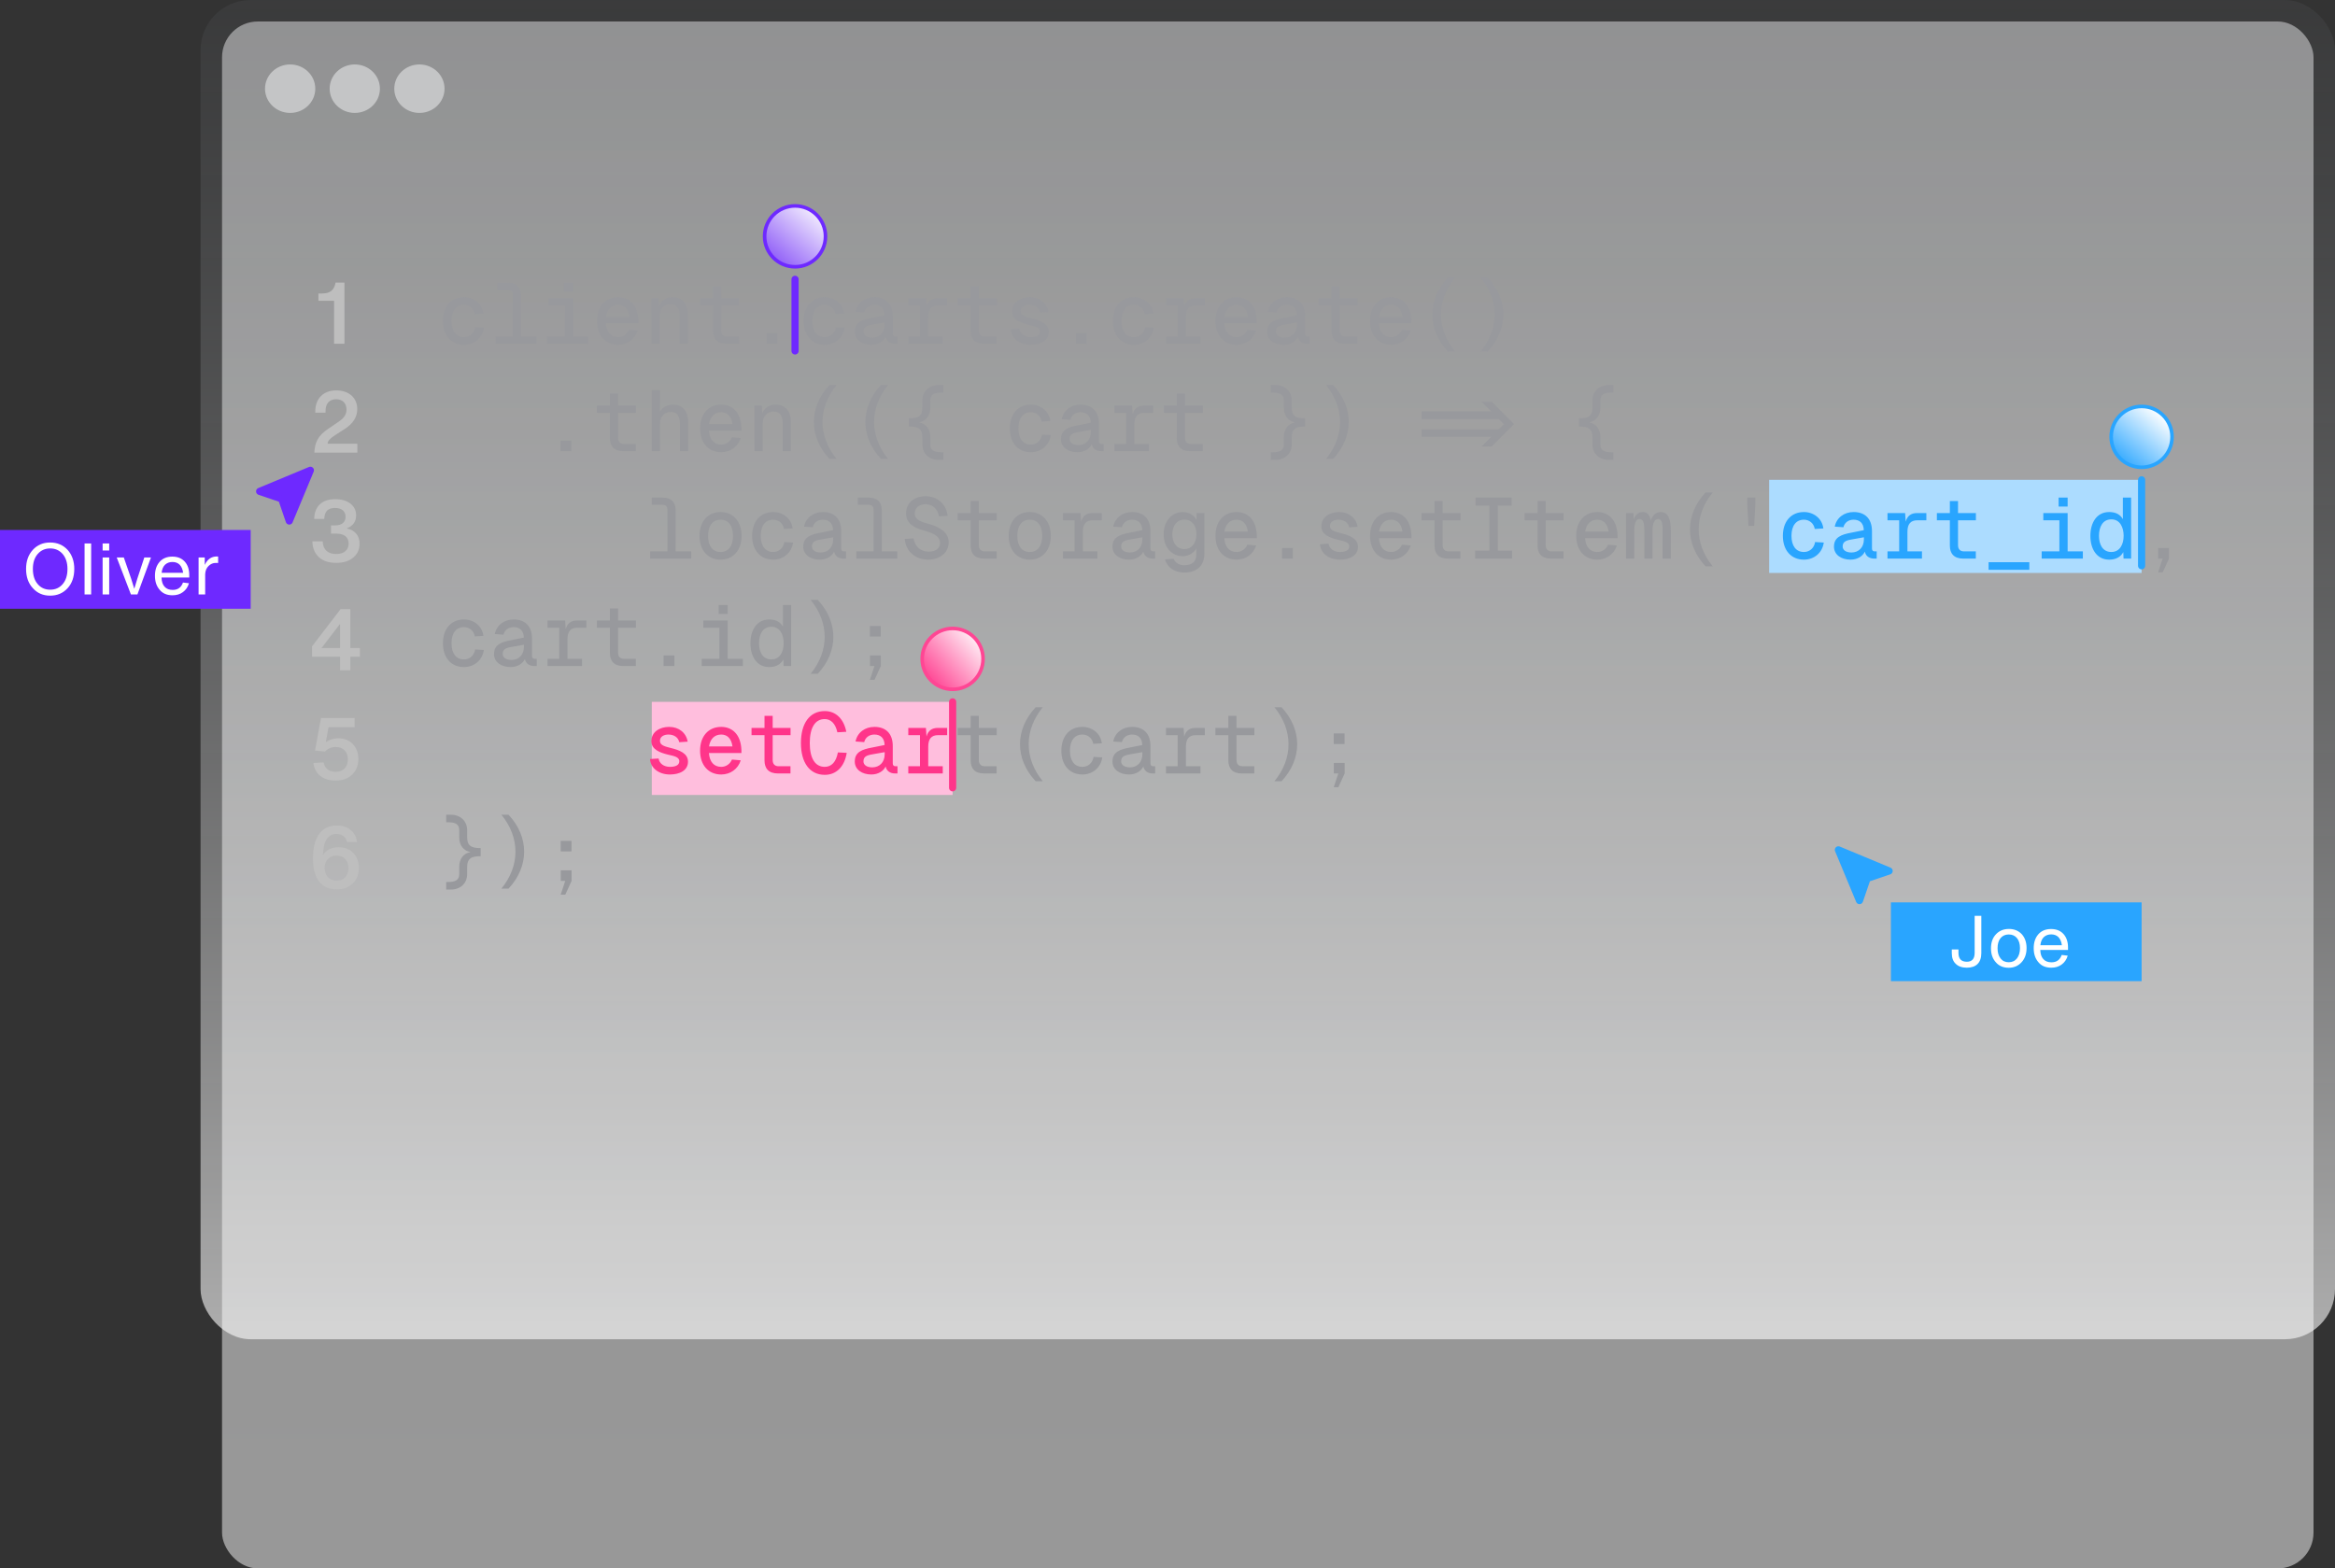 <svg width="326" height="219" viewBox="0 0 326 219" fill="none" xmlns="http://www.w3.org/2000/svg">
<rect x="0" y="0" width="326" height="219" fill="#333333" stroke="none"/>
<rect x="28" width="298" height="187" rx="7" fill="url(#paint0_linear_257_984)" fill-opacity="0.6"/>
<rect x="31" y="3" width="292" height="216" rx="5" fill="url(#paint1_linear_257_984)" fill-opacity="0.5"/>
<rect x="247" y="67" width="52" height="13" fill="#ACDCFF"/>
<rect x="91" y="98" width="42" height="13" fill="#FFBEDD"/>
<path d="M66.289 43.86C66.157 43.056 65.509 42.564 64.777 42.564C63.673 42.564 63.037 43.416 63.037 44.82C63.037 46.224 63.673 47.076 64.777 47.076C65.545 47.076 66.193 46.56 66.337 45.684L67.549 45.756C67.345 47.22 66.169 48.144 64.777 48.144C62.989 48.144 61.837 46.836 61.837 44.82C61.837 42.804 62.989 41.496 64.777 41.496C66.121 41.496 67.321 42.384 67.489 43.788L66.289 43.86ZM69.188 46.992H71.6V41.22C71.6 40.716 71.384 40.488 70.904 40.488H69.404V39.48H70.904C72.092 39.48 72.74 40.092 72.74 41.22V46.992H74.912V48H69.188V46.992ZM80.007 41.64V46.992H82.131V48H76.383V46.992H78.855V42.648H76.611V41.64H80.007ZM78.747 40.728V39.48H80.007V40.728H78.747ZM83.351 44.82C83.351 42.804 84.515 41.496 86.303 41.496C87.743 41.496 89.027 42.444 89.123 44.712V45.144H84.587C84.671 46.368 85.283 47.076 86.303 47.076C86.951 47.076 87.527 46.704 87.803 46.056L89.027 46.164C88.655 47.376 87.575 48.144 86.303 48.144C84.515 48.144 83.351 46.836 83.351 44.82ZM84.599 44.22H87.875C87.707 43.008 87.047 42.564 86.303 42.564C85.367 42.564 84.767 43.176 84.599 44.22ZM90.942 41.64H91.986L92.022 42.72C92.358 41.892 93.066 41.496 93.918 41.496C95.334 41.496 96.03 42.54 96.03 43.908V48H94.89V44.208C94.89 43.068 94.518 42.468 93.63 42.468C92.694 42.468 92.094 43.068 92.094 44.208V48H90.942V41.64ZM99.541 39.96H100.681V41.64H103.177V42.648H100.681V46.128C100.681 46.668 100.969 46.992 101.509 46.992H103.165V48H101.437C100.105 48 99.541 47.292 99.541 46.176V42.648H97.729V41.64H99.541V39.96ZM107.037 46.524H108.549V48H107.037V46.524ZM116.656 43.86C116.524 43.056 115.876 42.564 115.144 42.564C114.04 42.564 113.404 43.416 113.404 44.82C113.404 46.224 114.04 47.076 115.144 47.076C115.912 47.076 116.56 46.56 116.704 45.684L117.916 45.756C117.712 47.22 116.536 48.144 115.144 48.144C113.356 48.144 112.204 46.836 112.204 44.82C112.204 42.804 113.356 41.496 115.144 41.496C116.488 41.496 117.688 42.384 117.856 43.788L116.656 43.86ZM119.447 43.536C119.687 42.3 120.743 41.496 122.087 41.496C123.635 41.496 124.643 42.396 124.643 44.16V46.572C124.643 46.86 124.763 46.992 125.039 46.992H125.303V48H124.979C124.211 48 123.755 47.592 123.647 47.016C123.395 47.616 122.651 48.144 121.655 48.144C120.371 48.144 119.339 47.472 119.339 46.332C119.339 45.024 120.323 44.64 121.775 44.376L123.503 44.028C123.479 43.044 122.927 42.564 122.075 42.564C121.343 42.564 120.803 42.996 120.659 43.62L119.447 43.536ZM120.551 46.308C120.551 46.764 120.947 47.148 121.799 47.148C122.771 47.136 123.515 46.464 123.515 45.312V45.024L122.147 45.264C121.247 45.42 120.539 45.504 120.551 46.308ZM129.271 41.64L129.355 42.84C129.583 42.024 130.099 41.64 130.939 41.64H132.235V42.648H130.975C130.027 42.648 129.595 43.188 129.595 44.244V46.992H131.623V48H126.811V46.992H128.443V42.648H126.811V41.64H129.271ZM135.518 39.96H136.658V41.64H139.154V42.648H136.658V46.128C136.658 46.668 136.946 46.992 137.486 46.992H139.142V48H137.414C136.082 48 135.518 47.292 135.518 46.176V42.648H133.706V41.64H135.518V39.96ZM145.197 43.632C145.065 42.948 144.441 42.564 143.685 42.564C143.061 42.564 142.485 42.864 142.509 43.464C142.509 44.088 143.265 44.244 143.997 44.436C145.221 44.736 146.421 45.18 146.421 46.356C146.421 47.604 145.221 48.144 143.901 48.144C142.413 48.144 141.201 47.304 141.117 45.984L142.317 45.912C142.425 46.632 143.073 47.076 143.901 47.076C144.549 47.076 145.209 46.908 145.209 46.296C145.209 45.672 144.393 45.552 143.685 45.384C142.473 45.096 141.309 44.64 141.309 43.5C141.297 42.228 142.449 41.496 143.793 41.496C145.125 41.496 146.169 42.3 146.373 43.56L145.197 43.632ZM150.209 46.524H151.721V48H150.209V46.524ZM159.828 43.86C159.696 43.056 159.048 42.564 158.316 42.564C157.212 42.564 156.576 43.416 156.576 44.82C156.576 46.224 157.212 47.076 158.316 47.076C159.084 47.076 159.732 46.56 159.876 45.684L161.088 45.756C160.884 47.22 159.708 48.144 158.316 48.144C156.528 48.144 155.376 46.836 155.376 44.82C155.376 42.804 156.528 41.496 158.316 41.496C159.66 41.496 160.86 42.384 161.028 43.788L159.828 43.86ZM165.247 41.64L165.331 42.84C165.559 42.024 166.075 41.64 166.915 41.64H168.211V42.648H166.951C166.003 42.648 165.571 43.188 165.571 44.244V46.992H167.599V48H162.787V46.992H164.419V42.648H162.787V41.64H165.247ZM169.695 44.82C169.695 42.804 170.859 41.496 172.647 41.496C174.087 41.496 175.371 42.444 175.467 44.712V45.144H170.931C171.015 46.368 171.627 47.076 172.647 47.076C173.295 47.076 173.871 46.704 174.147 46.056L175.371 46.164C174.999 47.376 173.919 48.144 172.647 48.144C170.859 48.144 169.695 46.836 169.695 44.82ZM170.943 44.22H174.219C174.051 43.008 173.391 42.564 172.647 42.564C171.711 42.564 171.111 43.176 170.943 44.22ZM177.01 43.536C177.25 42.3 178.306 41.496 179.65 41.496C181.198 41.496 182.206 42.396 182.206 44.16V46.572C182.206 46.86 182.326 46.992 182.602 46.992H182.866V48H182.542C181.774 48 181.318 47.592 181.21 47.016C180.958 47.616 180.214 48.144 179.218 48.144C177.934 48.144 176.902 47.472 176.902 46.332C176.902 45.024 177.886 44.64 179.338 44.376L181.066 44.028C181.042 43.044 180.49 42.564 179.638 42.564C178.906 42.564 178.366 42.996 178.222 43.62L177.01 43.536ZM178.114 46.308C178.114 46.764 178.51 47.148 179.362 47.148C180.334 47.136 181.078 46.464 181.078 45.312V45.024L179.71 45.264C178.81 45.42 178.102 45.504 178.114 46.308ZM185.885 39.96H187.025V41.64H189.521V42.648H187.025V46.128C187.025 46.668 187.313 46.992 187.853 46.992H189.509V48H187.781C186.449 48 185.885 47.292 185.885 46.176V42.648H184.073V41.64H185.885V39.96ZM191.28 44.82C191.28 42.804 192.444 41.496 194.232 41.496C195.672 41.496 196.956 42.444 197.052 44.712V45.144H192.516C192.6 46.368 193.212 47.076 194.232 47.076C194.88 47.076 195.456 46.704 195.732 46.056L196.956 46.164C196.584 47.376 195.504 48.144 194.232 48.144C192.444 48.144 191.28 46.836 191.28 44.82ZM192.528 44.22H195.804C195.636 43.008 194.976 42.564 194.232 42.564C193.296 42.564 192.696 43.176 192.528 44.22ZM203.144 38.76C200.528 41.964 200.528 45.876 203.144 49.08H202.148C199.244 45.972 199.244 41.868 202.148 38.76H203.144ZM207.711 38.76C210.615 41.868 210.615 45.972 207.711 49.08H206.715C209.331 45.876 209.331 41.964 206.715 38.76H207.711ZM78.255 61.524H79.767V63H78.255V61.524ZM85.151 54.96H86.291V56.64H88.787V57.648H86.291V61.128C86.291 61.668 86.579 61.992 87.119 61.992H88.775V63H87.047C85.715 63 85.151 62.292 85.151 61.176V57.648H83.339V56.64H85.151V54.96ZM90.99 54.48H92.142V57.48C92.514 56.808 93.222 56.496 93.978 56.496C95.394 56.496 96.078 57.54 96.078 58.908V63H94.926V59.268C94.926 58.128 94.566 57.528 93.678 57.528C92.742 57.528 92.142 58.128 92.142 59.268V63H90.99V54.48ZM97.741 59.82C97.741 57.804 98.905 56.496 100.693 56.496C102.133 56.496 103.417 57.444 103.513 59.712V60.144H98.977C99.061 61.368 99.673 62.076 100.693 62.076C101.341 62.076 101.917 61.704 102.193 61.056L103.417 61.164C103.045 62.376 101.965 63.144 100.693 63.144C98.905 63.144 97.741 61.836 97.741 59.82ZM98.989 59.22H102.265C102.097 58.008 101.437 57.564 100.693 57.564C99.757 57.564 99.157 58.176 98.989 59.22ZM105.333 56.64H106.377L106.413 57.72C106.749 56.892 107.457 56.496 108.309 56.496C109.725 56.496 110.421 57.54 110.421 58.908V63H109.281V59.208C109.281 58.068 108.909 57.468 108.021 57.468C107.085 57.468 106.485 58.068 106.485 59.208V63H105.333V56.64ZM116.8 53.76C114.184 56.964 114.184 60.876 116.8 64.08H115.804C112.9 60.972 112.9 56.868 115.804 53.76H116.8ZM123.995 53.76C121.379 56.964 121.379 60.876 123.995 64.08H122.999C120.095 60.972 120.095 56.868 122.999 53.76H123.995ZM126.895 58.416C128.287 58.44 128.779 58.02 128.779 56.892V55.932C128.779 54.648 129.703 53.76 131.071 53.76H131.707V54.816C130.375 54.768 129.883 55.104 129.883 55.932V56.964C129.883 58.032 129.247 58.812 128.359 58.956V58.992C129.271 59.148 129.883 59.928 129.883 61.008V62.04C129.883 62.868 130.375 63.192 131.707 63.156V64.212H131.071C129.703 64.212 128.779 63.336 128.779 62.052V61.08C128.779 59.952 128.287 59.532 126.895 59.556V58.416ZM145.437 58.86C145.305 58.056 144.657 57.564 143.925 57.564C142.821 57.564 142.185 58.416 142.185 59.82C142.185 61.224 142.821 62.076 143.925 62.076C144.693 62.076 145.341 61.56 145.485 60.684L146.697 60.756C146.493 62.22 145.317 63.144 143.925 63.144C142.137 63.144 140.985 61.836 140.985 59.82C140.985 57.804 142.137 56.496 143.925 56.496C145.269 56.496 146.469 57.384 146.637 58.788L145.437 58.86ZM148.229 58.536C148.469 57.3 149.525 56.496 150.869 56.496C152.417 56.496 153.425 57.396 153.425 59.16V61.572C153.425 61.86 153.545 61.992 153.821 61.992H154.085V63H153.761C152.993 63 152.537 62.592 152.429 62.016C152.177 62.616 151.433 63.144 150.437 63.144C149.153 63.144 148.121 62.472 148.121 61.332C148.121 60.024 149.105 59.64 150.557 59.376L152.285 59.028C152.261 58.044 151.709 57.564 150.857 57.564C150.125 57.564 149.585 57.996 149.441 58.62L148.229 58.536ZM149.333 61.308C149.333 61.764 149.729 62.148 150.581 62.148C151.553 62.136 152.297 61.464 152.297 60.312V60.024L150.929 60.264C150.029 60.42 149.321 60.504 149.333 61.308ZM158.052 56.64L158.136 57.84C158.364 57.024 158.88 56.64 159.72 56.64H161.016V57.648H159.756C158.808 57.648 158.376 58.188 158.376 59.244V61.992H160.404V63H155.592V61.992H157.224V57.648H155.592V56.64H158.052ZM164.299 54.96H165.439V56.64H167.935V57.648H165.439V61.128C165.439 61.668 165.727 61.992 166.267 61.992H167.923V63H166.195C164.863 63 164.299 62.292 164.299 61.176V57.648H162.487V56.64H164.299V54.96ZM182.23 59.556C180.838 59.532 180.346 59.952 180.346 61.08V62.052C180.346 63.336 179.422 64.212 178.054 64.212H177.418V63.156C178.75 63.192 179.242 62.868 179.242 62.04V61.008C179.242 59.928 179.854 59.148 180.766 58.992V58.956C179.878 58.812 179.242 58.032 179.242 56.964V55.932C179.242 55.104 178.75 54.768 177.418 54.816V53.76H178.054C179.422 53.76 180.346 54.648 180.346 55.932V56.892C180.346 58.02 180.838 58.44 182.23 58.416V59.556ZM186.125 53.76C189.029 56.868 189.029 60.972 186.125 64.08H185.129C187.745 60.876 187.745 56.964 185.129 53.76H186.125ZM198.476 57.444H208.196L206.852 56.1H208.28L211.388 59.22L208.268 62.34L206.84 62.352L208.196 60.996H198.476V59.94H209.24L209.96 59.22L209.252 58.512H198.476V57.444ZM220.445 58.416C221.837 58.44 222.329 58.02 222.329 56.892V55.932C222.329 54.648 223.253 53.76 224.621 53.76H225.257V54.816C223.925 54.768 223.433 55.104 223.433 55.932V56.964C223.433 58.032 222.797 58.812 221.909 58.956V58.992C222.821 59.148 223.433 59.928 223.433 61.008V62.04C223.433 62.868 223.925 63.192 225.257 63.156V64.212H224.621C223.253 64.212 222.329 63.336 222.329 62.052V61.08C222.329 59.952 221.837 59.532 220.445 59.556V58.416ZM90.774 76.992H93.186V71.22C93.186 70.716 92.97 70.488 92.49 70.488H90.99V69.48H92.49C93.678 69.48 94.326 70.092 94.326 71.22V76.992H96.498V78H90.774V76.992ZM100.597 78.144C98.833 78.144 97.657 76.824 97.657 74.82C97.657 72.816 98.833 71.496 100.597 71.496C102.361 71.496 103.537 72.816 103.537 74.82C103.537 76.824 102.361 78.144 100.597 78.144ZM98.857 74.82C98.857 76.224 99.493 77.076 100.597 77.076C101.701 77.076 102.337 76.224 102.337 74.82C102.337 73.416 101.701 72.564 100.597 72.564C99.493 72.564 98.857 73.416 98.857 74.82ZM109.461 73.86C109.329 73.056 108.681 72.564 107.949 72.564C106.845 72.564 106.209 73.416 106.209 74.82C106.209 76.224 106.845 77.076 107.949 77.076C108.717 77.076 109.365 76.56 109.509 75.684L110.721 75.756C110.517 77.22 109.341 78.144 107.949 78.144C106.161 78.144 105.009 76.836 105.009 74.82C105.009 72.804 106.161 71.496 107.949 71.496C109.293 71.496 110.493 72.384 110.661 73.788L109.461 73.86ZM112.252 73.536C112.492 72.3 113.548 71.496 114.892 71.496C116.44 71.496 117.448 72.396 117.448 74.16V76.572C117.448 76.86 117.568 76.992 117.844 76.992H118.108V78H117.784C117.016 78 116.56 77.592 116.452 77.016C116.2 77.616 115.456 78.144 114.46 78.144C113.176 78.144 112.144 77.472 112.144 76.332C112.144 75.024 113.128 74.64 114.58 74.376L116.308 74.028C116.284 73.044 115.732 72.564 114.88 72.564C114.148 72.564 113.608 72.996 113.464 73.62L112.252 73.536ZM113.356 76.308C113.356 76.764 113.752 77.148 114.604 77.148C115.576 77.136 116.32 76.464 116.32 75.312V75.024L114.952 75.264C114.052 75.42 113.344 75.504 113.356 76.308ZM119.555 76.992H121.967V71.22C121.967 70.716 121.751 70.488 121.271 70.488H119.771V69.48H121.271C122.459 69.48 123.107 70.092 123.107 71.22V76.992H125.279V78H119.555V76.992ZM127.531 75.168C127.747 76.284 128.491 77.028 129.667 77.028C130.579 77.028 131.251 76.596 131.239 75.792C131.239 74.988 130.543 74.508 129.067 74.1C127.279 73.632 126.499 72.876 126.499 71.688C126.499 70.212 127.651 69.288 129.223 69.288C130.927 69.288 132.127 70.428 132.307 72.024L131.083 72.096C130.951 71.076 130.195 70.404 129.199 70.404C128.371 70.404 127.699 70.908 127.711 71.7C127.723 72.636 128.743 72.912 129.775 73.188C131.251 73.596 132.451 74.4 132.451 75.696C132.451 77.292 131.071 78.144 129.595 78.144C127.807 78.144 126.451 77.004 126.319 75.252L127.531 75.168ZM135.518 69.96H136.658V71.64H139.154V72.648H136.658V76.128C136.658 76.668 136.946 76.992 137.486 76.992H139.142V78H137.414C136.082 78 135.518 77.292 135.518 76.176V72.648H133.706V71.64H135.518V69.96ZM143.769 78.144C142.005 78.144 140.829 76.824 140.829 74.82C140.829 72.816 142.005 71.496 143.769 71.496C145.533 71.496 146.709 72.816 146.709 74.82C146.709 76.824 145.533 78.144 143.769 78.144ZM142.029 74.82C142.029 76.224 142.665 77.076 143.769 77.076C144.873 77.076 145.509 76.224 145.509 74.82C145.509 73.416 144.873 72.564 143.769 72.564C142.665 72.564 142.029 73.416 142.029 74.82ZM150.857 71.64L150.941 72.84C151.169 72.024 151.685 71.64 152.525 71.64H153.821V72.648H152.561C151.613 72.648 151.181 73.188 151.181 74.244V76.992H153.209V78H148.397V76.992H150.029V72.648H148.397V71.64H150.857ZM155.424 73.536C155.664 72.3 156.72 71.496 158.064 71.496C159.612 71.496 160.62 72.396 160.62 74.16V76.572C160.62 76.86 160.74 76.992 161.016 76.992H161.28V78H160.956C160.188 78 159.732 77.592 159.624 77.016C159.372 77.616 158.628 78.144 157.632 78.144C156.348 78.144 155.316 77.472 155.316 76.332C155.316 75.024 156.3 74.64 157.752 74.376L159.48 74.028C159.456 73.044 158.904 72.564 158.052 72.564C157.32 72.564 156.78 72.996 156.636 73.62L155.424 73.536ZM156.528 76.308C156.528 76.764 156.924 77.148 157.776 77.148C158.748 77.136 159.492 76.464 159.492 75.312V75.024L158.124 75.264C157.224 75.42 156.516 75.504 156.528 76.308ZM165.151 77.664C163.579 77.664 162.463 76.404 162.463 74.616C162.463 72.768 163.579 71.496 165.151 71.496C166.003 71.496 166.759 71.964 167.047 72.636L167.059 71.64H168.151V77.304C168.139 79.044 167.047 79.944 165.343 79.944C163.951 79.944 162.943 79.212 162.655 78.108L163.855 78.024C164.095 78.588 164.611 78.924 165.343 78.924C166.387 78.924 166.999 78.444 167.011 77.544V76.596C166.675 77.22 165.919 77.664 165.151 77.664ZM163.675 74.604C163.675 75.816 164.311 76.668 165.367 76.668C166.387 76.668 167.023 75.816 167.035 74.604C167.059 73.404 166.411 72.552 165.367 72.552C164.311 72.552 163.675 73.404 163.675 74.604ZM169.695 74.82C169.695 72.804 170.859 71.496 172.647 71.496C174.087 71.496 175.371 72.444 175.467 74.712V75.144H170.931C171.015 76.368 171.627 77.076 172.647 77.076C173.295 77.076 173.871 76.704 174.147 76.056L175.371 76.164C174.999 77.376 173.919 78.144 172.647 78.144C170.859 78.144 169.695 76.836 169.695 74.82ZM170.943 74.22H174.219C174.051 73.008 173.391 72.564 172.647 72.564C171.711 72.564 171.111 73.176 170.943 74.22ZM178.99 76.524H180.502V78H178.99V76.524ZM188.369 73.632C188.237 72.948 187.613 72.564 186.857 72.564C186.233 72.564 185.657 72.864 185.681 73.464C185.681 74.088 186.437 74.244 187.169 74.436C188.393 74.736 189.593 75.18 189.593 76.356C189.593 77.604 188.393 78.144 187.073 78.144C185.585 78.144 184.373 77.304 184.289 75.984L185.489 75.912C185.597 76.632 186.245 77.076 187.073 77.076C187.721 77.076 188.381 76.908 188.381 76.296C188.381 75.672 187.565 75.552 186.857 75.384C185.645 75.096 184.481 74.64 184.481 73.5C184.469 72.228 185.621 71.496 186.965 71.496C188.297 71.496 189.341 72.3 189.545 73.56L188.369 73.632ZM191.28 74.82C191.28 72.804 192.444 71.496 194.232 71.496C195.672 71.496 196.956 72.444 197.052 74.712V75.144H192.516C192.6 76.368 193.212 77.076 194.232 77.076C194.88 77.076 195.456 76.704 195.732 76.056L196.956 76.164C196.584 77.376 195.504 78.144 194.232 78.144C192.444 78.144 191.28 76.836 191.28 74.82ZM192.528 74.22H195.804C195.636 73.008 194.976 72.564 194.232 72.564C193.296 72.564 192.696 73.176 192.528 74.22ZM200.276 69.96H201.416V71.64H203.912V72.648H201.416V76.128C201.416 76.668 201.704 76.992 202.244 76.992H203.9V78H202.172C200.84 78 200.276 77.292 200.276 76.176V72.648H198.464V71.64H200.276V69.96ZM211.047 69.48V70.596H209.115V76.884H211.107V78H205.947V76.884H207.939V70.596H206.007V69.48H211.047ZM214.666 69.96H215.806V71.64H218.302V72.648H215.806V76.128C215.806 76.668 216.094 76.992 216.634 76.992H218.29V78H216.562C215.23 78 214.666 77.292 214.666 76.176V72.648H212.854V71.64H214.666V69.96ZM220.062 74.82C220.062 72.804 221.226 71.496 223.014 71.496C224.454 71.496 225.738 72.444 225.834 74.712V75.144H221.298C221.382 76.368 221.994 77.076 223.014 77.076C223.662 77.076 224.238 76.704 224.514 76.056L225.738 76.164C225.366 77.376 224.286 78.144 223.014 78.144C221.226 78.144 220.062 76.836 220.062 74.82ZM221.31 74.22H224.586C224.418 73.008 223.758 72.564 223.014 72.564C222.078 72.564 221.478 73.176 221.31 74.22ZM227.017 71.64H228.049L228.085 72.516C228.325 71.856 228.757 71.496 229.381 71.496C229.945 71.496 230.293 71.856 230.485 72.66C230.713 71.94 231.205 71.496 231.853 71.496C232.825 71.496 233.269 72.324 233.269 74.112V78H232.129V74.112C232.129 72.924 231.961 72.468 231.505 72.468C231.001 72.468 230.713 73.044 230.713 74.112V78H229.573V74.112C229.573 72.936 229.393 72.468 228.889 72.468C228.433 72.468 228.169 73.044 228.169 74.112V78H227.017V71.64ZM239.12 68.76C236.504 71.964 236.504 75.876 239.12 79.08H238.124C235.22 75.972 235.22 71.868 238.124 68.76H239.12ZM243.94 69.48H245.068V70.428L244.912 73.428H244.108L243.94 70.428V69.48ZM302.822 78L301.946 79.92H301.298L301.934 78H301.31V76.524H302.822V78ZM66.289 88.86C66.157 88.056 65.509 87.564 64.777 87.564C63.673 87.564 63.037 88.416 63.037 89.82C63.037 91.224 63.673 92.076 64.777 92.076C65.545 92.076 66.193 91.56 66.337 90.684L67.549 90.756C67.345 92.22 66.169 93.144 64.777 93.144C62.989 93.144 61.837 91.836 61.837 89.82C61.837 87.804 62.989 86.496 64.777 86.496C66.121 86.496 67.321 87.384 67.489 88.788L66.289 88.86ZM69.08 88.536C69.32 87.3 70.376 86.496 71.72 86.496C73.268 86.496 74.276 87.396 74.276 89.16V91.572C74.276 91.86 74.396 91.992 74.672 91.992H74.936V93H74.612C73.844 93 73.388 92.592 73.28 92.016C73.028 92.616 72.284 93.144 71.288 93.144C70.004 93.144 68.972 92.472 68.972 91.332C68.972 90.024 69.956 89.64 71.408 89.376L73.136 89.028C73.112 88.044 72.56 87.564 71.708 87.564C70.976 87.564 70.436 87.996 70.292 88.62L69.08 88.536ZM70.184 91.308C70.184 91.764 70.58 92.148 71.432 92.148C72.404 92.136 73.148 91.464 73.148 90.312V90.024L71.78 90.264C70.88 90.42 70.172 90.504 70.184 91.308ZM78.903 86.64L78.987 87.84C79.215 87.024 79.731 86.64 80.571 86.64H81.867V87.648H80.607C79.659 87.648 79.227 88.188 79.227 89.244V91.992H81.255V93H76.443V91.992H78.075V87.648H76.443V86.64H78.903ZM85.151 84.96H86.291V86.64H88.787V87.648H86.291V91.128C86.291 91.668 86.579 91.992 87.119 91.992H88.775V93H87.047C85.715 93 85.151 92.292 85.151 91.176V87.648H83.339V86.64H85.151V84.96ZM92.646 91.524H94.158V93H92.646V91.524ZM101.593 86.64V91.992H103.717V93H97.969V91.992H100.441V87.648H98.197V86.64H101.593ZM100.333 85.728V84.48H101.593V85.728H100.333ZM110.457 84.48V93H109.401L109.365 92.088C109.017 92.748 108.357 93.144 107.397 93.144C105.621 93.144 104.769 91.608 104.769 89.82C104.769 88.032 105.621 86.496 107.397 86.496C108.309 86.496 108.945 86.844 109.305 87.492V84.48H110.457ZM105.969 89.82C105.969 91.008 106.473 92.076 107.697 92.076C108.897 92.076 109.413 90.984 109.413 89.82C109.413 88.62 108.897 87.516 107.697 87.516C106.473 87.516 105.969 88.596 105.969 89.82ZM114.172 83.76C117.076 86.868 117.076 90.972 114.172 94.08H113.176C115.792 90.876 115.792 86.964 113.176 83.76H114.172ZM121.451 87.408H122.963V88.884H121.451V87.408ZM121.451 94.92L122.087 93H121.463V91.524H122.975V93L122.099 94.92H121.451ZM135.518 99.96H136.658V101.64H139.154V102.648H136.658V106.128C136.658 106.668 136.946 106.992 137.486 106.992H139.142V108H137.414C136.082 108 135.518 107.292 135.518 106.176V102.648H133.706V101.64H135.518V99.96ZM145.581 98.76C142.965 101.964 142.965 105.876 145.581 109.08H144.585C141.681 105.972 141.681 101.868 144.585 98.76H145.581ZM152.633 103.86C152.501 103.056 151.853 102.564 151.121 102.564C150.017 102.564 149.381 103.416 149.381 104.82C149.381 106.224 150.017 107.076 151.121 107.076C151.889 107.076 152.537 106.56 152.681 105.684L153.893 105.756C153.689 107.22 152.513 108.144 151.121 108.144C149.333 108.144 148.181 106.836 148.181 104.82C148.181 102.804 149.333 101.496 151.121 101.496C152.465 101.496 153.665 102.384 153.833 103.788L152.633 103.86ZM155.424 103.536C155.664 102.3 156.72 101.496 158.064 101.496C159.612 101.496 160.62 102.396 160.62 104.16V106.572C160.62 106.86 160.74 106.992 161.016 106.992H161.28V108H160.956C160.188 108 159.732 107.592 159.624 107.016C159.372 107.616 158.628 108.144 157.632 108.144C156.348 108.144 155.316 107.472 155.316 106.332C155.316 105.024 156.3 104.64 157.752 104.376L159.48 104.028C159.456 103.044 158.904 102.564 158.052 102.564C157.32 102.564 156.78 102.996 156.636 103.62L155.424 103.536ZM156.528 106.308C156.528 106.764 156.924 107.148 157.776 107.148C158.748 107.136 159.492 106.464 159.492 105.312V105.024L158.124 105.264C157.224 105.42 156.516 105.504 156.528 106.308ZM165.247 101.64L165.331 102.84C165.559 102.024 166.075 101.64 166.915 101.64H168.211V102.648H166.951C166.003 102.648 165.571 103.188 165.571 104.244V106.992H167.599V108H162.787V106.992H164.419V102.648H162.787V101.64H165.247ZM171.495 99.96H172.635V101.64H175.131V102.648H172.635V106.128C172.635 106.668 172.923 106.992 173.463 106.992H175.119V108H173.391C172.059 108 171.495 107.292 171.495 106.176V102.648H169.683V101.64H171.495V99.96ZM178.93 98.76C181.834 101.868 181.834 105.972 178.93 109.08H177.934C180.55 105.876 180.55 101.964 177.934 98.76H178.93ZM186.209 102.408H187.721V103.884H186.209V102.408ZM186.209 109.92L186.845 108H186.221V106.524H187.733V108L186.857 109.92H186.209ZM67.105 119.556C65.713 119.532 65.221 119.952 65.221 121.08V122.052C65.221 123.336 64.297 124.212 62.929 124.212H62.293V123.156C63.625 123.192 64.117 122.868 64.117 122.04V121.008C64.117 119.928 64.729 119.148 65.641 118.992V118.956C64.753 118.812 64.117 118.032 64.117 116.964V115.932C64.117 115.104 63.625 114.768 62.293 114.816V113.76H62.929C64.297 113.76 65.221 114.648 65.221 115.932V116.892C65.221 118.02 65.713 118.44 67.105 118.416V119.556ZM71 113.76C73.904 116.868 73.904 120.972 71 124.08H70.004C72.62 120.876 72.62 116.964 70.004 113.76H71ZM78.279 117.408H79.791V118.884H78.279V117.408ZM78.279 124.92L78.915 123H78.291V121.524H79.803V123L78.927 124.92H78.279Z" fill="#98999D"/>
<path d="M253.367 73.86C253.235 73.056 252.587 72.564 251.855 72.564C250.751 72.564 250.115 73.416 250.115 74.82C250.115 76.224 250.751 77.076 251.855 77.076C252.623 77.076 253.271 76.56 253.415 75.684L254.627 75.756C254.423 77.22 253.247 78.144 251.855 78.144C250.067 78.144 248.915 76.836 248.915 74.82C248.915 72.804 250.067 71.496 251.855 71.496C253.199 71.496 254.399 72.384 254.567 73.788L253.367 73.86ZM256.158 73.536C256.398 72.3 257.454 71.496 258.798 71.496C260.346 71.496 261.354 72.396 261.354 74.16V76.572C261.354 76.86 261.474 76.992 261.75 76.992H262.014V78H261.69C260.922 78 260.466 77.592 260.358 77.016C260.106 77.616 259.362 78.144 258.366 78.144C257.082 78.144 256.05 77.472 256.05 76.332C256.05 75.024 257.034 74.64 258.486 74.376L260.214 74.028C260.19 73.044 259.638 72.564 258.786 72.564C258.054 72.564 257.514 72.996 257.37 73.62L256.158 73.536ZM257.262 76.308C257.262 76.764 257.658 77.148 258.51 77.148C259.482 77.136 260.226 76.464 260.226 75.312V75.024L258.858 75.264C257.958 75.42 257.25 75.504 257.262 76.308ZM265.982 71.64L266.066 72.84C266.294 72.024 266.81 71.64 267.65 71.64H268.946V72.648H267.686C266.738 72.648 266.306 73.188 266.306 74.244V76.992H268.334V78H263.522V76.992H265.154V72.648H263.522V71.64H265.982ZM272.229 69.96H273.369V71.64H275.865V72.648H273.369V76.128C273.369 76.668 273.657 76.992 274.197 76.992H275.853V78H274.125C272.793 78 272.229 77.292 272.229 76.176V72.648H270.417V71.64H272.229V69.96ZM277.636 78.504H283.324V79.56H277.636V78.504ZM288.672 71.64V76.992H290.796V78H285.048V76.992H287.52V72.648H285.276V71.64H288.672ZM287.412 70.728V69.48H288.672V70.728H287.412ZM297.535 69.48V78H296.479L296.443 77.088C296.095 77.748 295.435 78.144 294.475 78.144C292.699 78.144 291.847 76.608 291.847 74.82C291.847 73.032 292.699 71.496 294.475 71.496C295.387 71.496 296.023 71.844 296.383 72.492V69.48H297.535ZM293.047 74.82C293.047 76.008 293.551 77.076 294.775 77.076C295.975 77.076 296.491 75.984 296.491 74.82C296.491 73.62 295.975 72.516 294.775 72.516C293.551 72.516 293.047 73.596 293.047 74.82Z" fill="#29A5FF"/>
<path d="M94.83 103.632C94.698 102.948 94.074 102.564 93.318 102.564C92.694 102.564 92.118 102.864 92.142 103.464C92.142 104.088 92.898 104.244 93.63 104.436C94.854 104.736 96.054 105.18 96.054 106.356C96.054 107.604 94.854 108.144 93.534 108.144C92.046 108.144 90.834 107.304 90.75 105.984L91.95 105.912C92.058 106.632 92.706 107.076 93.534 107.076C94.182 107.076 94.842 106.908 94.842 106.296C94.842 105.672 94.026 105.552 93.318 105.384C92.106 105.096 90.942 104.64 90.942 103.5C90.93 102.228 92.082 101.496 93.426 101.496C94.758 101.496 95.802 102.3 96.006 103.56L94.83 103.632ZM97.741 104.82C97.741 102.804 98.905 101.496 100.693 101.496C102.133 101.496 103.417 102.444 103.513 104.712V105.144H98.977C99.061 106.368 99.673 107.076 100.693 107.076C101.341 107.076 101.917 106.704 102.193 106.056L103.417 106.164C103.045 107.376 101.965 108.144 100.693 108.144C98.905 108.144 97.741 106.836 97.741 104.82ZM98.989 104.22H102.265C102.097 103.008 101.437 102.564 100.693 102.564C99.757 102.564 99.157 103.176 98.989 104.22ZM106.737 99.96H107.877V101.64H110.373V102.648H107.877V106.128C107.877 106.668 108.165 106.992 108.705 106.992H110.361V108H108.633C107.301 108 106.737 107.292 106.737 106.176V102.648H104.925V101.64H106.737V99.96ZM118.216 105.12C117.916 107.028 116.776 108.192 115.156 108.192C113.032 108.192 111.82 106.476 111.82 103.752C111.82 101.004 113.032 99.288 115.156 99.288C116.68 99.288 117.808 100.368 118.156 102.18L116.908 102.252C116.644 101.028 115.996 100.404 115.144 100.404C113.8 100.404 113.056 101.604 113.056 103.752C113.056 105.888 113.8 107.076 115.144 107.076C116.08 107.076 116.74 106.404 116.98 105.06L118.216 105.12ZM119.447 103.536C119.687 102.3 120.743 101.496 122.087 101.496C123.635 101.496 124.643 102.396 124.643 104.16V106.572C124.643 106.86 124.763 106.992 125.039 106.992H125.303V108H124.979C124.211 108 123.755 107.592 123.647 107.016C123.395 107.616 122.651 108.144 121.655 108.144C120.371 108.144 119.339 107.472 119.339 106.332C119.339 105.024 120.323 104.64 121.775 104.376L123.503 104.028C123.479 103.044 122.927 102.564 122.075 102.564C121.343 102.564 120.803 102.996 120.659 103.62L119.447 103.536ZM120.551 106.308C120.551 106.764 120.947 107.148 121.799 107.148C122.771 107.136 123.515 106.464 123.515 105.312V105.024L122.147 105.264C121.247 105.42 120.539 105.504 120.551 106.308ZM129.271 101.64L129.355 102.84C129.583 102.024 130.099 101.64 130.939 101.64H132.235V102.648H130.975C130.027 102.648 129.595 103.188 129.595 104.244V106.992H131.623V108H126.811V106.992H128.443V102.648H126.811V101.64H129.271Z" fill="#FF358A"/>
<path d="M48.092 48H46.64V42H44.456V40.98H44.936C45.524 40.98 45.968 40.86 46.28 40.596C46.556 40.356 46.736 40.02 46.82 39.576L46.844 39.456H48.092V48Z" fill="#BEBEBE"/>
<path d="M49.888 63.2H43.888C43.912 62.48 44.068 61.856 44.356 61.34C44.644 60.825 45.124 60.344 45.772 59.913L47.332 58.844C48.028 58.389 48.376 57.837 48.376 57.2C48.376 56.745 48.244 56.397 47.992 56.133C47.728 55.88 47.38 55.748 46.924 55.748C46.456 55.748 46.096 55.892 45.832 56.181C45.568 56.468 45.448 56.889 45.448 57.428V57.62H44.02V57.453C44.02 56.541 44.284 55.833 44.812 55.304C45.34 54.776 46.048 54.513 46.948 54.513C47.812 54.513 48.52 54.752 49.072 55.221C49.6 55.7 49.876 56.337 49.876 57.129C49.876 58.209 49.312 59.12 48.196 59.852L46.924 60.669C46.468 60.956 46.168 61.197 46.012 61.364C45.844 61.544 45.76 61.736 45.736 61.953H49.888V63.2Z" fill="#BEBEBE"/>
<path d="M46.948 78.593C45.904 78.593 45.088 78.329 44.512 77.789C43.936 77.261 43.636 76.529 43.612 75.593H45.052C45.076 76.169 45.244 76.601 45.568 76.901C45.892 77.213 46.348 77.357 46.936 77.357C47.488 77.357 47.92 77.225 48.22 76.961C48.52 76.697 48.676 76.349 48.676 75.893C48.676 75.461 48.52 75.113 48.232 74.873C47.944 74.633 47.524 74.513 46.984 74.513H46.216V73.361H46.792C47.248 73.361 47.608 73.265 47.86 73.049C48.112 72.845 48.244 72.545 48.244 72.161C48.244 71.777 48.112 71.465 47.86 71.249C47.596 71.033 47.236 70.925 46.768 70.925C46.276 70.925 45.904 71.057 45.664 71.297C45.424 71.537 45.292 71.933 45.268 72.461H43.864C43.888 71.561 44.164 70.877 44.668 70.409C45.172 69.941 45.892 69.701 46.828 69.701C47.704 69.701 48.4 69.917 48.928 70.325C49.456 70.733 49.72 71.285 49.72 71.957C49.72 72.833 49.288 73.433 48.436 73.769V73.793C49 73.913 49.432 74.165 49.744 74.525C50.044 74.885 50.2 75.353 50.2 75.905C50.2 76.721 49.9 77.369 49.324 77.849C48.724 78.353 47.932 78.593 46.948 78.593Z" fill="#BEBEBE"/>
<path d="M48.916 85.058V90.493H50.248V91.694H48.916V93.602H47.476V91.694H43.564V90.254L47.548 85.058H48.916ZM44.884 90.493H47.476V87.145H47.452L44.884 90.493Z" fill="#BEBEBE"/>
<path d="M46.84 108.994C45.976 108.994 45.28 108.778 44.728 108.346C44.176 107.914 43.852 107.302 43.756 106.534L45.184 106.462C45.256 106.882 45.448 107.206 45.748 107.434C46.036 107.662 46.408 107.77 46.864 107.77C47.392 107.77 47.8 107.614 48.112 107.302C48.412 106.99 48.568 106.558 48.568 106.03C48.568 105.502 48.412 105.082 48.112 104.77C47.8 104.458 47.38 104.302 46.84 104.302C46.264 104.302 45.772 104.518 45.376 104.938L43.984 104.806L44.812 100.258H49.516V101.542H45.868L45.496 103.594L45.52 103.606C46.024 103.27 46.6 103.09 47.224 103.09C48.064 103.09 48.748 103.366 49.264 103.894C49.768 104.434 50.032 105.13 50.032 105.982C50.032 106.87 49.744 107.59 49.168 108.154C48.592 108.718 47.824 108.994 46.84 108.994Z" fill="#BEBEBE"/>
<path d="M47.26 118.303C48.124 118.303 48.808 118.567 49.324 119.095C49.84 119.647 50.104 120.343 50.104 121.183C50.104 122.083 49.816 122.803 49.252 123.355C48.676 123.907 47.92 124.183 47.008 124.183C45.976 124.183 45.172 123.835 44.596 123.139C43.996 122.407 43.696 121.327 43.696 119.887C43.696 118.399 43.972 117.259 44.548 116.467C45.112 115.675 45.928 115.267 47.008 115.267C47.8 115.267 48.46 115.483 48.964 115.891C49.468 116.311 49.768 116.875 49.84 117.571H48.448C48.376 117.235 48.22 116.959 47.956 116.755C47.692 116.551 47.38 116.443 46.996 116.443C45.784 116.443 45.148 117.427 45.088 119.383C45.58 118.663 46.3 118.303 47.26 118.303ZM47.008 122.971C47.512 122.971 47.908 122.815 48.208 122.491C48.496 122.167 48.652 121.735 48.652 121.207C48.652 120.679 48.496 120.259 48.196 119.947C47.884 119.635 47.488 119.467 46.996 119.467C46.492 119.467 46.096 119.635 45.784 119.947C45.472 120.259 45.316 120.679 45.316 121.183C45.316 121.723 45.472 122.155 45.784 122.479C46.096 122.815 46.504 122.971 47.008 122.971Z" fill="#BEBEBE"/>
<ellipse cx="40.509" cy="12.383" rx="3.509" ry="3.384" fill="#C4C5C6"/>
<ellipse cx="49.533" cy="12.383" rx="3.509" ry="3.384" fill="#C4C5C6"/>
<ellipse cx="58.556" cy="12.383" rx="3.509" ry="3.384" fill="#C4C5C6"/>
<path d="M111 39L111 49" stroke="#6E29FF" stroke-linecap="round" stroke-linejoin="round"/>
<circle cx="111" cy="33" r="4.25" fill="url(#paint2_linear_257_984)" stroke="#6E29FF" stroke-width="0.5"/>
<path d="M299 67L299 79" stroke="#29A5FF" stroke-linecap="round" stroke-linejoin="round"/>
<circle cx="299" cy="61" r="4.25" fill="url(#paint3_linear_257_984)" stroke="#29A5FF" stroke-width="0.5"/>
<path d="M133 98L133 110" stroke="#FF358A" stroke-linecap="round" stroke-linejoin="round"/>
<circle cx="133" cy="92" r="4.25" fill="url(#paint4_linear_257_984)" stroke="#FF4694" stroke-width="0.5"/>
<rect x="264" y="126" width="35" height="11" fill="#29A5FF"/>
<path d="M276.1 134.6C275.75 134.95 275.25 135.12 274.59 135.12C273.93 135.12 273.41 134.94 273.05 134.58C272.68 134.24 272.5 133.74 272.5 133.1V132.57H273.43V133.05C273.43 133.88 273.82 134.29 274.6 134.29C275.32 134.29 275.69 133.88 275.69 133.05V127.88H276.62V133.08C276.62 133.75 276.44 134.26 276.1 134.6ZM280.449 135.13C279.699 135.13 279.099 134.88 278.659 134.38C278.199 133.88 277.969 133.23 277.969 132.42C277.969 131.6 278.199 130.94 278.669 130.45C279.129 129.96 279.729 129.71 280.479 129.71C281.199 129.71 281.799 129.95 282.259 130.43C282.709 130.93 282.939 131.58 282.939 132.38C282.939 133.2 282.699 133.86 282.239 134.36C281.759 134.88 281.169 135.13 280.449 135.13ZM280.449 134.36C280.929 134.36 281.319 134.18 281.599 133.82C281.879 133.46 282.019 132.98 282.019 132.38C282.019 131.8 281.879 131.33 281.599 130.99C281.319 130.65 280.939 130.48 280.449 130.48C279.959 130.48 279.579 130.66 279.299 131C279.019 131.35 278.889 131.82 278.889 132.42C278.889 133.01 279.029 133.48 279.309 133.83C279.589 134.19 279.969 134.36 280.449 134.36ZM288.726 132.3V132.64H284.856C284.866 133.2 285.006 133.63 285.286 133.93C285.556 134.23 285.936 134.37 286.416 134.37C287.126 134.37 287.606 134.03 287.846 133.34L288.686 133.44C288.526 133.98 288.236 134.39 287.836 134.68C287.436 134.98 286.946 135.12 286.386 135.12C285.616 135.12 285.016 134.87 284.596 134.36C284.156 133.86 283.936 133.21 283.936 132.4C283.936 131.6 284.146 130.95 284.586 130.45C285.006 129.97 285.606 129.72 286.366 129.72C287.086 129.72 287.666 129.95 288.086 130.41C288.506 130.87 288.726 131.5 288.726 132.3ZM287.396 130.86C287.136 130.6 286.796 130.47 286.376 130.47C285.956 130.47 285.616 130.6 285.346 130.85C285.076 131.11 284.916 131.49 284.866 131.98H287.866C287.806 131.5 287.646 131.13 287.396 130.86Z" fill="white"/>
<g clip-path="url(#clip0_257_984)">
<path d="M256.667 118.667L263.75 121.613L260.671 122.658L259.612 125.75L256.667 118.667Z" fill="#29A5FF" stroke="#29A5FF" stroke-linecap="round" stroke-linejoin="round"/>
</g>
<rect y="74" width="35" height="11" fill="#6E29FF"/>
<path d="M7 83.17C6 83.17 5.2 82.82 4.58 82.12C3.95 81.44 3.64 80.54 3.64 79.44C3.64 78.36 3.95 77.47 4.58 76.78C5.2 76.1 6 75.75 7 75.75C8 75.75 8.81 76.1 9.44 76.78C10.06 77.48 10.37 78.36 10.37 79.44C10.37 80.55 10.06 81.45 9.44 82.13C8.8 82.83 7.99 83.17 7 83.17ZM5.26 81.55C5.7 82.08 6.29 82.34 7.01 82.34C7.73 82.34 8.31 82.08 8.76 81.55C9.2 81.03 9.42 80.33 9.42 79.44C9.42 78.57 9.19 77.88 8.75 77.36C8.3 76.84 7.72 76.58 7.01 76.58C6.29 76.58 5.71 76.84 5.26 77.36C4.81 77.88 4.59 78.57 4.59 79.44C4.59 80.32 4.81 81.03 5.26 81.55ZM12.728 83H11.808V75.88H12.728V83ZM15.247 76.87H14.327V75.88H15.247V76.87ZM15.247 83H14.327V77.84H15.247V83ZM19.167 80.82L20.147 77.84H21.077L19.187 83H18.277L16.297 77.84H17.287L18.317 80.82L18.747 82.21L19.167 80.82ZM26.425 80.3V80.64H22.555C22.565 81.2 22.705 81.63 22.985 81.93C23.255 82.23 23.635 82.37 24.115 82.37C24.825 82.37 25.305 82.03 25.545 81.34L26.385 81.44C26.225 81.98 25.935 82.39 25.535 82.68C25.135 82.98 24.645 83.12 24.085 83.12C23.315 83.12 22.715 82.87 22.295 82.36C21.855 81.86 21.635 81.21 21.635 80.4C21.635 79.6 21.845 78.95 22.285 78.45C22.705 77.97 23.305 77.72 24.065 77.72C24.785 77.72 25.365 77.95 25.785 78.41C26.205 78.87 26.425 79.5 26.425 80.3ZM25.095 78.86C24.835 78.6 24.495 78.47 24.075 78.47C23.655 78.47 23.315 78.6 23.045 78.85C22.775 79.11 22.615 79.49 22.565 79.98H25.565C25.505 79.5 25.345 79.13 25.095 78.86ZM30.266 77.7C30.366 77.7 30.426 77.71 30.456 77.71V78.61C30.406 78.61 30.296 78.6 30.126 78.6C29.746 78.6 29.416 78.74 29.126 79.02C28.826 79.3 28.666 79.69 28.646 80.18V83H27.726V77.84H28.586V78.88C28.946 78.1 29.506 77.7 30.266 77.7Z" fill="white"/>
<path d="M43.333 65.667L36.25 68.612L39.329 69.658L40.388 72.75L43.333 65.667Z" fill="#6E29FF" stroke="#6E29FF" stroke-linecap="round" stroke-linejoin="round"/>
<defs>
<linearGradient id="paint0_linear_257_984" x1="177" y1="0" x2="177" y2="187" gradientUnits="userSpaceOnUse">
<stop stop-color="#4C4E51" stop-opacity="0.47"/>
<stop offset="1" stop-color="white"/>
</linearGradient>
<linearGradient id="paint1_linear_257_984" x1="177" y1="3" x2="177" y2="219" gradientUnits="userSpaceOnUse">
<stop stop-color="#E7E8E9"/>
<stop offset="1" stop-color="white"/>
</linearGradient>
<linearGradient id="paint2_linear_257_984" x1="115" y1="29" x2="108" y2="37" gradientUnits="userSpaceOnUse">
<stop stop-color="white"/>
<stop offset="1" stop-color="#8A56F7"/>
</linearGradient>
<linearGradient id="paint3_linear_257_984" x1="302" y1="58" x2="296" y2="65" gradientUnits="userSpaceOnUse">
<stop stop-color="white"/>
<stop offset="1" stop-color="#29A5FF"/>
</linearGradient>
<linearGradient id="paint4_linear_257_984" x1="137" y1="88.5" x2="129" y2="95.5" gradientUnits="userSpaceOnUse">
<stop stop-color="white"/>
<stop offset="1" stop-color="#FF358A"/>
</linearGradient>
<clipPath id="clip0_257_984">
<rect width="10" height="10" fill="white" transform="matrix(-4.37114e-08 1 1 4.37114e-08 255 117)"/>
</clipPath>
</defs>
</svg>
